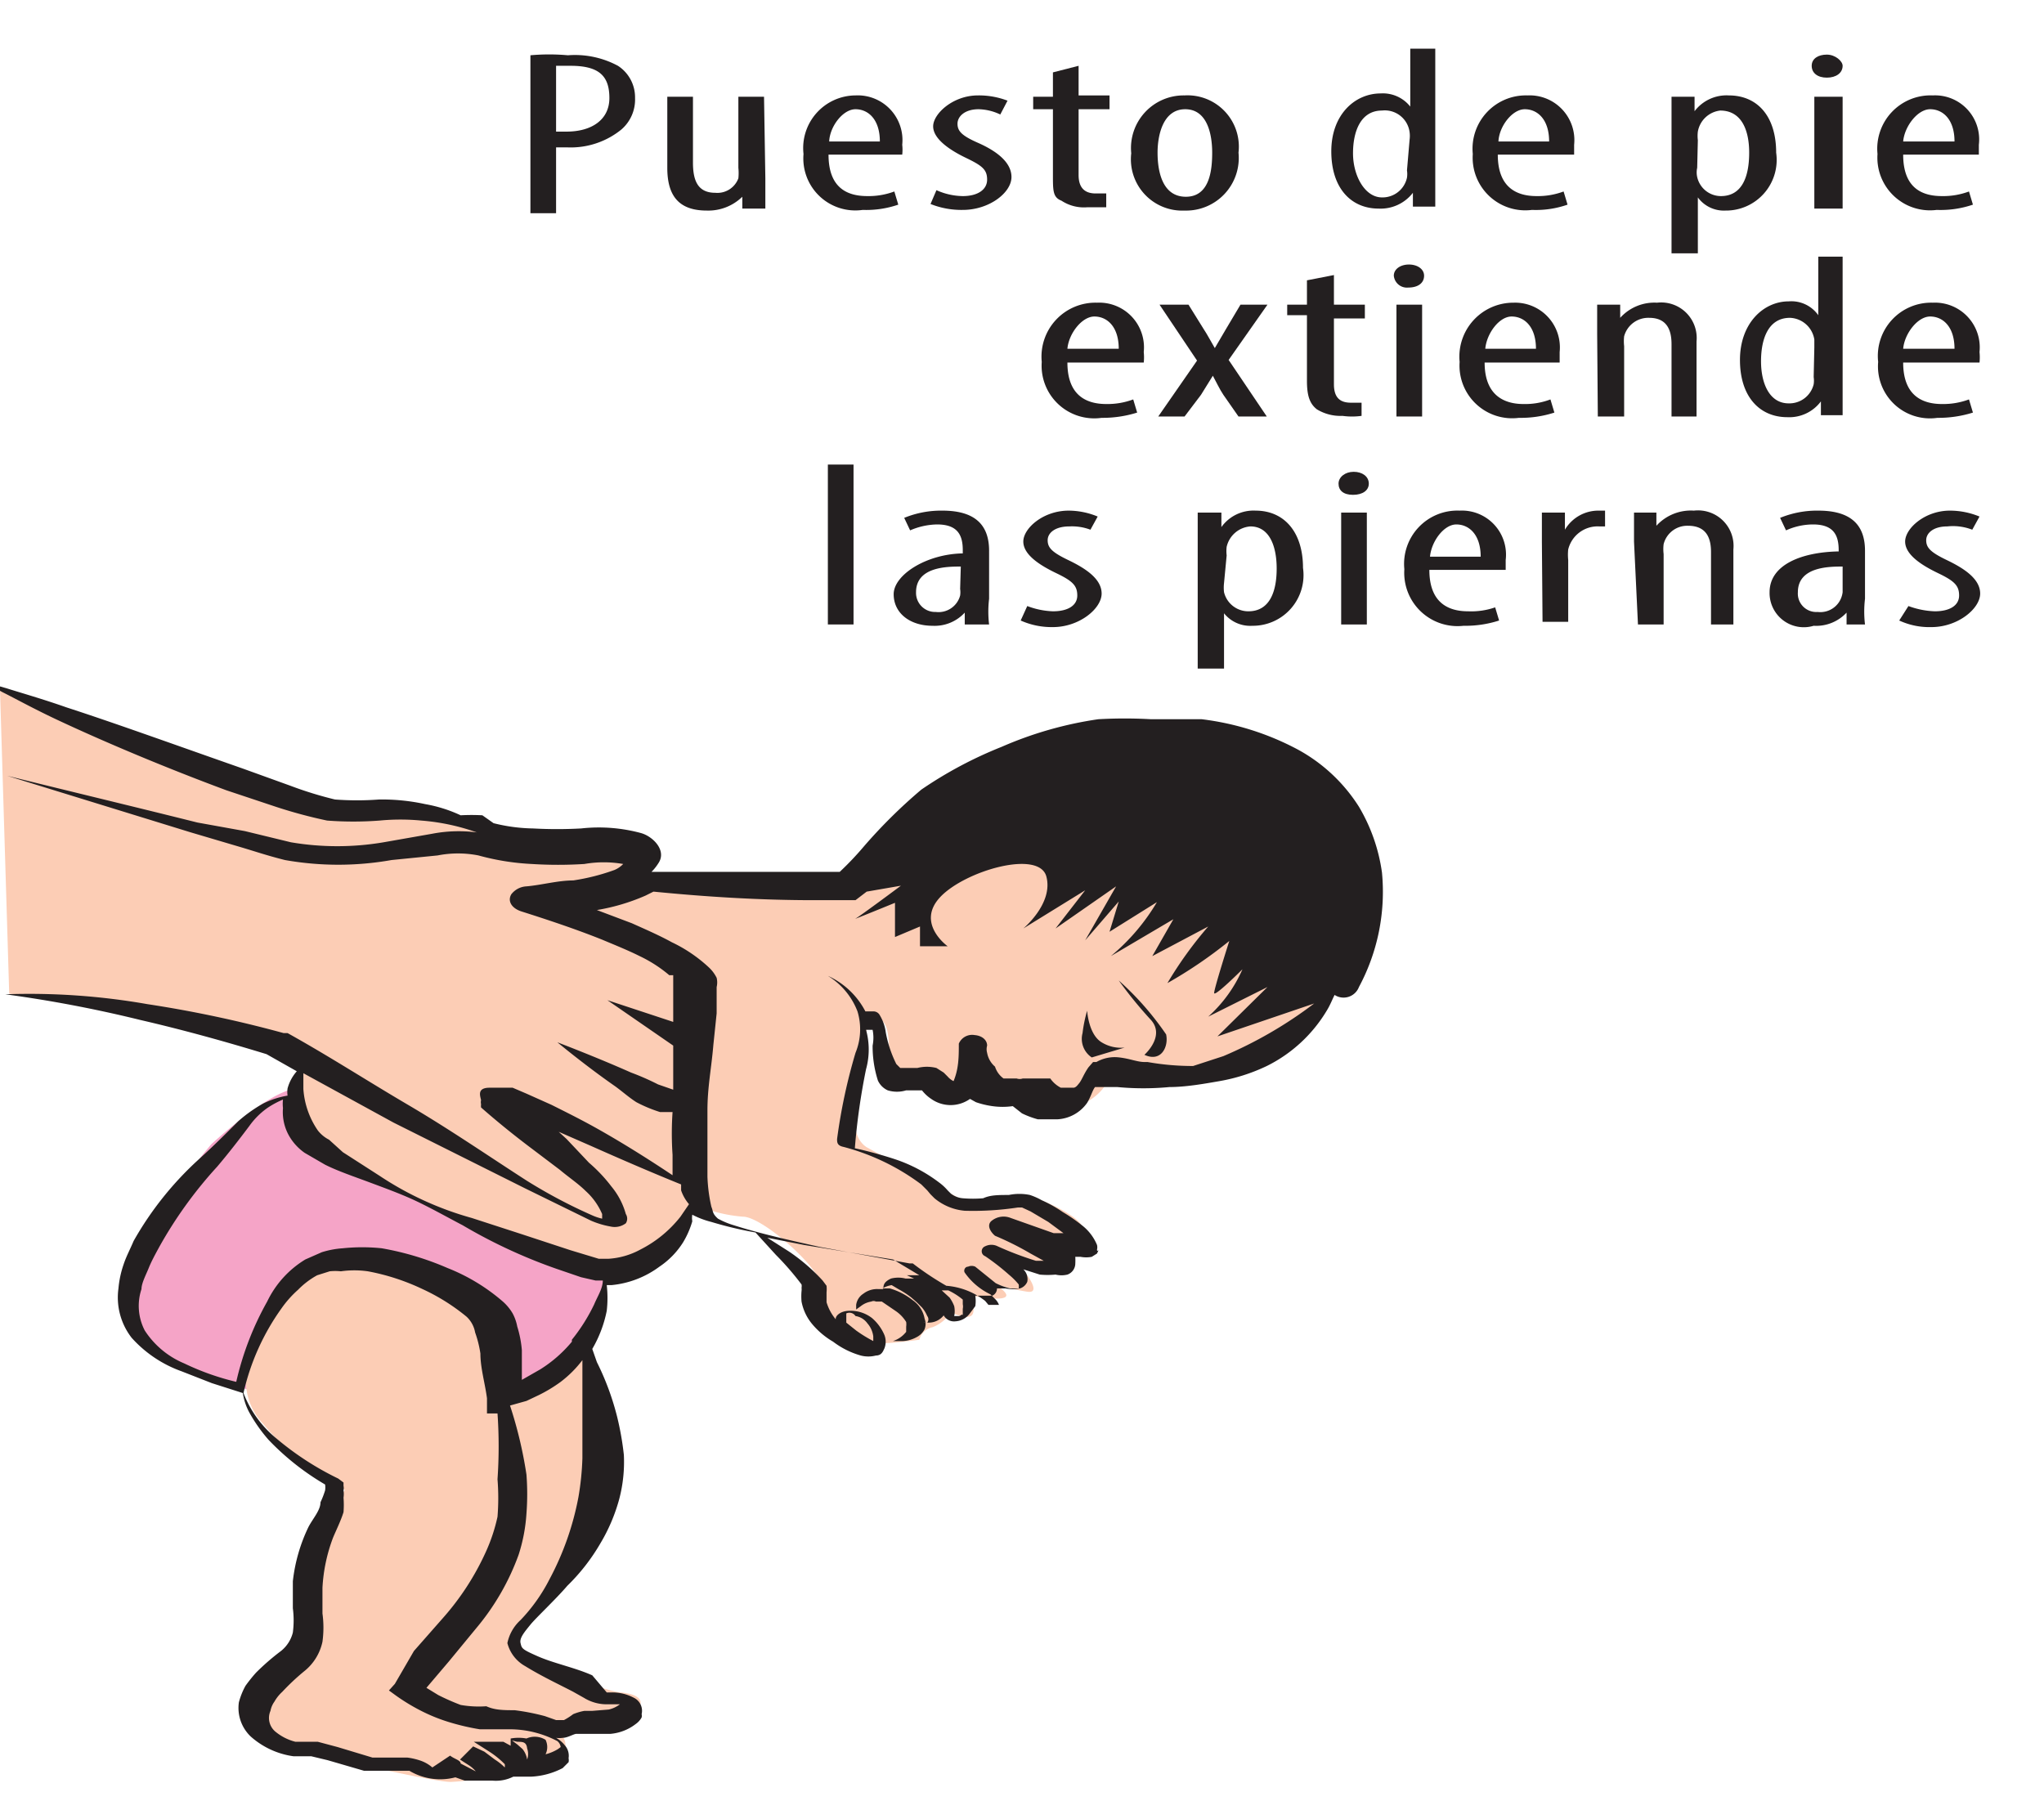 <svg id="Capa_1" data-name="Capa 1" xmlns="http://www.w3.org/2000/svg" viewBox="0 0 31.06 27.64"><defs><style>.cls-1{fill:#f5a4c7;}.cls-2{fill:#fccdb5;}.cls-3{fill:#231f20;}</style></defs><title>3-1mes</title><path class="cls-1" d="M3.74,21.11s-1.94-.48-1.91-1.25a7.35,7.35,0,0,1,1.38-2.47s1-.93,1.37-.84S9.17,19.4,9.17,19.4a1.37,1.37,0,0,1-.46,1.25,3.76,3.76,0,0,1-.94.52Z"/><path class="cls-2" d="M4.14,19.72C4,20,3.39,21,4,21.64a4,4,0,0,0,1.24,1,4.23,4.23,0,0,0-.58,1.77c0,.67-.41.89-.61,1.22s-.55.68.62,1c0,0,1.88.45,2.18.45a4.2,4.2,0,0,0,.76-.11s.76-.13.87-.17.19-.4,0-.45.28-.07.42-.18.61,0,.77-.17,0-.26-.24-.28-1.75-.53-1.54-.9a14.75,14.75,0,0,1,1-1.3,8.62,8.62,0,0,0,.2-2.1,2.07,2.07,0,0,0-.27-.95l-1.13.76A2.19,2.19,0,0,1,7.58,21s.13-.94-.32-1.21a4.52,4.52,0,0,0-1.87-.63,1.41,1.41,0,0,0-1.25.59"/><path class="cls-2" d="M0,10.48l4.17,1.6s1.63.25,2,.27a2.46,2.46,0,0,1,1.11.28,3.78,3.78,0,0,0,.52.27s2.07-.17,2,.1a1.48,1.48,0,0,0-.08.38s2.7.4,3.44-.2a3.45,3.45,0,0,1,3.44-1,5.48,5.48,0,0,1,3.26,2.23c.17.51.6.53.25,1a3.82,3.82,0,0,1-2.27,1c-.77,0-.89-.27-1,0s-.54.53-.84.39a2.34,2.34,0,0,0-.76-.15l-.4-.2s-.38.46-.49.23.07-.27-.28-.27-.56,0-.56-.42-.08-.54-.25-.49-.17,1-.25,1.41.17.53.17.53l1.36.75c.2.12.89,0,1.07,0s.79.29.84.46-.24.19-.24.4-.35.28-.47.2-.23,0-.23,0,.36.42.1.38a2.74,2.74,0,0,1-.54-.14s.67.37-.32.2c0,0,.1.26,0,.31s-.3-.06-.3-.06a.58.58,0,0,1-.28.23.26.26,0,0,0-.2.19s-.37.05-.49.05a1,1,0,0,1-.58-.13.87.87,0,0,1-.41-.71c0-.28-.9-1.08-1.2-1.08a2.23,2.23,0,0,1-.72-.18,2.47,2.47,0,0,1-.56.73,1.82,1.82,0,0,1-1.16.18c-.32-.1-2.41-.94-3.17-1.33s-1.13-.54-1.13-.94,0-.91.16-.95-.74-.3-.77-.3l-3.8-.6Z"/><path class="cls-3" d="M17.4,16.14h0c-.12,0-.22-.05-.39-.07a.56.56,0,0,0-.35.07l0,0-.05,0-.07.08c-.07.1-.1.19-.14.24s-.05.06-.08.07H16.2l-.08,0a.44.44,0,0,1-.16-.14l-.42,0s0,0,0,0h0a.14.14,0,0,1-.09,0l-.13,0h-.07l0,0a.35.35,0,0,1-.13-.18A.36.36,0,0,1,15,16a.2.2,0,0,1,0-.11h0c0-.08-.07-.15-.19-.16a.22.22,0,0,0-.24.13h0c0,.19,0,.38-.08.57,0,0,0,0,0,0a.28.28,0,0,1-.09-.07l-.06-.06-.11-.07a.59.59,0,0,0-.29,0l-.19,0h-.07s0,0-.06-.06a1.81,1.81,0,0,1-.16-.48.67.67,0,0,0-.09-.26.11.11,0,0,0-.1-.06h-.12a0,0,0,0,1,0,0,1.2,1.2,0,0,0-.57-.54l0,0a1.09,1.09,0,0,1,.45.54h0v0h0A.94.94,0,0,1,13,16a8.49,8.49,0,0,0-.28,1.31c0,.05,0,.1.1.12h0A3.42,3.42,0,0,1,14,18l.09.09.05.06.06.06a.83.83,0,0,0,.46.19,4.53,4.53,0,0,0,.81-.05h.06l.13.06.27.16.23.17-.15,0-.65-.23h0a.29.29,0,0,0-.3.05c-.07.07,0,.17.06.22a4.53,4.53,0,0,1,.54.27l.2.11-.12,0a5,5,0,0,1-.58-.22h0a.21.21,0,0,0-.19,0,.08.08,0,0,0,0,.15,3.44,3.44,0,0,1,.36.28,1.06,1.06,0,0,1,.15.15.21.21,0,0,1,0,.06h0l-.13,0a1,1,0,0,1-.22-.08l0,0-.31-.25a.13.13,0,0,0-.11,0c-.05,0-.07.06-.05.09a1,1,0,0,0,.39.33h0l.07.07a.24.24,0,0,1,.06.09h0l-.16,0h0l-.05-.06a1.09,1.09,0,0,0-.59-.23l0,0a4.52,4.52,0,0,1-.51-.34h-.05l-1.36-.25c-.45-.1-.9-.2-1.31-.33a1.23,1.23,0,0,1-.24-.1c-.09-.08-.07-.11-.1-.18a2.42,2.42,0,0,1-.06-.46c0-.32,0-.64,0-1s.06-.64.09-1l.05-.48,0-.12V15h0v0h0a.3.3,0,0,0,0-.14.55.55,0,0,0-.12-.16,2.22,2.22,0,0,0-.56-.38c-.2-.11-.41-.2-.61-.29l-.53-.2a3.1,3.1,0,0,0,.74-.22l.12-.06c.81.08,1.62.13,2.44.13h.39l.21,0,.13,0H13l0,0,.17-.13.52-.09s-.63.47-.69.5.6-.24.6-.24v.52l.38-.16,0,.3.42,0s-.49-.35-.11-.75,1.5-.72,1.61-.31-.35.79-.35.79l.94-.58-.45.58.92-.64-.47.82L17,13.7l-.14.46.72-.45a3.15,3.15,0,0,1-.7.82l.95-.56-.32.56.85-.45a5.93,5.93,0,0,0-.62.86,6.86,6.86,0,0,0,.94-.64s-.23.72-.23.79.43-.36.43-.36a2.1,2.1,0,0,1-.52.72l.9-.45-.76.75,1.47-.5a6.41,6.41,0,0,1-1.38.8l-.46.15h0a3.93,3.93,0,0,1-.69-.06M14.57,20h0l-.07,0,0,0a.38.38,0,0,0,0-.15.56.56,0,0,0-.07-.13l-.12-.11,0,0,.1,0a1,1,0,0,1,.22.14l0,.07a.17.17,0,0,1,0,.07l0,.11s0,.05,0,0S14.6,20,14.57,20Zm-4.23-1.51h0a1.82,1.82,0,0,1-.61.5,1.16,1.16,0,0,1-.49.14h0s0,0,0,0h0l-.14,0L8.67,19l-.73-.24-.77-.25a4.88,4.88,0,0,1-1.4-.64l-.56-.36L5,17.32a.51.51,0,0,1-.17-.14,1.26,1.26,0,0,1-.22-.63c0-.12,0-.2,0-.24l1.37.75,2,1,1,.49a1.32,1.32,0,0,0,.3.09.28.28,0,0,0,.23-.05.13.13,0,0,0,0-.14,1.13,1.13,0,0,0-.22-.42,2.33,2.33,0,0,0-.34-.36l-.34-.36-.12-.11.48.21c.45.2.91.4,1.38.59l0,.09a.63.63,0,0,0,.12.21Zm-1.65,1.9h0a2,2,0,0,1-.48.42l-.28.16c0-.15,0-.3,0-.45a1.63,1.63,0,0,0-.07-.36.69.69,0,0,0-.07-.2.74.74,0,0,0-.16-.19,2.92,2.92,0,0,0-.83-.5,4.41,4.41,0,0,0-1-.3,2.86,2.86,0,0,0-.59,0,1.37,1.37,0,0,0-.32.06l-.25.11a1.51,1.51,0,0,0-.58.64A4.53,4.53,0,0,0,3.59,21a3.88,3.88,0,0,1-.79-.28,1.32,1.32,0,0,1-.6-.5.81.81,0,0,1-.05-.63c0-.09.07-.22.11-.32s.1-.21.16-.32a6.46,6.46,0,0,1,.88-1.22c.17-.2.34-.42.49-.62a1.15,1.15,0,0,1,.27-.27,1.36,1.36,0,0,1,.24-.13.59.59,0,0,0,0,.13.73.73,0,0,0,.11.45.8.8,0,0,0,.22.23l.31.18c.2.1.44.18.68.27s.49.18.72.29.46.24.69.36a8,8,0,0,0,1.42.66l.38.13.22.05h.11c0,.12-.08.24-.13.36A2.72,2.72,0,0,1,8.69,20.36Zm.16.36h0c0,.21,0,.5,0,.85,0,.17,0,.36,0,.56a4.22,4.22,0,0,1-.06.59A4.34,4.34,0,0,1,8.35,24a2.6,2.6,0,0,1-.44.62.65.65,0,0,0-.2.35.56.56,0,0,0,.27.35c.26.16.52.28.73.39l.16.09a.66.66,0,0,0,.33.1h.22s0,0,0,0a.44.44,0,0,1-.17.08L9,26H8.88a.84.84,0,0,0-.17.05,1,1,0,0,1-.14.09l-.12,0h0l-.17-.06a3.4,3.4,0,0,0-.46-.09c-.16,0-.3,0-.43-.06A1.58,1.58,0,0,1,7,25.91a3.49,3.49,0,0,1-.34-.15l-.18-.11.34-.4.42-.51a3.68,3.68,0,0,0,.64-1.11A2.55,2.55,0,0,0,8,23a3.89,3.89,0,0,0,0-.59,6.41,6.41,0,0,0-.25-1.05l0,0L8,21.29l.19-.09A2.22,2.22,0,0,0,8.52,21a1.72,1.72,0,0,0,.33-.33ZM4.94,22.58h0l0,0S4.94,22.59,4.94,22.58Zm3.54,4h0s0,0,0,0l0,0a.68.68,0,0,1-.19.08.25.25,0,0,0,0-.22A.31.31,0,0,0,8,26.42a.67.67,0,0,0-.24,0h0v.11h0l-.11-.06-.07,0H7.49l-.29,0,.22.14a1.36,1.36,0,0,1,.25.2h0v0a.17.17,0,0,1,0,.05s0,0,0,.07l0-.07a.88.88,0,0,0-.15-.12l-.16-.12-.17-.08h0l-.2.2.14.09a.47.47,0,0,1,.1.09l0,0h0L7,26.8c0-.05-.1-.07-.16-.12l-.27.18a.55.55,0,0,0-.17-.1,1,1,0,0,0-.21-.05l-.31,0h-.1l-.12,0-.53-.16-.3-.08-.17,0H4.49a.77.77,0,0,1-.3-.15A.27.27,0,0,1,4.11,26a.35.35,0,0,1,.06-.14.61.61,0,0,1,.12-.15,3.46,3.46,0,0,1,.33-.31.78.78,0,0,0,.28-.45,1.58,1.58,0,0,0,0-.43c0-.14,0-.27,0-.39a2.52,2.52,0,0,1,.16-.76c.05-.12.12-.26.16-.39a1.42,1.42,0,0,0,0-.22.37.37,0,0,0,0-.11.17.17,0,0,0,0-.07s0,0,0-.05l0,0s0,0-.08-.06h0a4.47,4.47,0,0,1-.94-.61,1.66,1.66,0,0,1-.5-.69,3.55,3.55,0,0,1,.58-1.29,1.62,1.62,0,0,1,.25-.28,1.23,1.23,0,0,1,.29-.22l.19-.06a.81.81,0,0,1,.17,0,1.47,1.47,0,0,1,.41,0,3.36,3.36,0,0,1,.83.27,3.07,3.07,0,0,1,.67.42.43.43,0,0,1,.13.24,1.67,1.67,0,0,1,.08.32c0,.22.07.45.1.68l0,.23.16,0a7.25,7.25,0,0,1,0,1,3.57,3.57,0,0,1,0,.57,2.63,2.63,0,0,1-.18.54,4,4,0,0,1-.65,1l-.22.25-.22.25L6,25.59l-.09.1.11.08a3,3,0,0,0,.38.23,2.63,2.63,0,0,0,.42.17,3.57,3.57,0,0,0,.47.11l.47,0a1.56,1.56,0,0,1,.71.18.14.14,0,0,1,.05.09Zm-.62-.11h0c.08,0,.14,0,.15.1a.25.25,0,0,1,0,.17.33.33,0,0,0-.07-.16l-.08-.07-.08-.06Zm5-6.51h0A.11.11,0,0,1,13,20a.27.27,0,0,1,.18.11.37.37,0,0,1,.09.2v.07a2.05,2.05,0,0,1-.26-.16l-.15-.12Zm.38.35ZM20.65,15A3.06,3.06,0,0,0,21,13.26a2.68,2.68,0,0,0-.35-1,2.53,2.53,0,0,0-.93-.87,4.17,4.17,0,0,0-1.46-.46l-.36,0h-.41a7.14,7.14,0,0,0-.8,0,5.7,5.7,0,0,0-1.47.42A6.24,6.24,0,0,0,14,12a7.87,7.87,0,0,0-.87.86,4.74,4.74,0,0,1-.37.39h0l0,0-.16,0-.35,0c-.49,0-1,0-1.48,0H9.9a.76.76,0,0,0,.11-.14c.12-.19-.09-.4-.27-.45a2.45,2.45,0,0,0-.91-.07,6.66,6.66,0,0,1-.73,0,2.61,2.61,0,0,1-.6-.08l-.17-.12A3,3,0,0,0,7,12.39a2.15,2.15,0,0,0-.54-.17,3.08,3.08,0,0,0-.7-.07,4.47,4.47,0,0,1-.67,0,5.74,5.74,0,0,1-.68-.21l-.72-.26c-1-.35-1.94-.69-2.68-.93-.37-.13-.69-.22-.91-.29l-.35-.1.29.16c.2.1.47.25.81.41.68.32,1.62.72,2.59,1.08l.75.25a7.32,7.32,0,0,0,.78.21,5.29,5.29,0,0,0,.8,0,3.31,3.31,0,0,1,.63,0,3.27,3.27,0,0,1,.9.2l.07,0a2.13,2.13,0,0,0-.8,0l-.74.13a4.2,4.2,0,0,1-1.41,0l-.7-.17L3,12.5c-1-.25-1.92-.47-2.89-.71l0,0,2.79.86.71.21c.24.07.44.14.72.21a4.64,4.64,0,0,0,1.62,0L6.65,13a1.61,1.61,0,0,1,.62,0,3.71,3.71,0,0,0,.81.13,6.37,6.37,0,0,0,.8,0,1.72,1.72,0,0,1,.59,0h0a.4.4,0,0,1-.13.09,3.21,3.21,0,0,1-.63.16c-.23,0-.48.07-.71.09a.31.31,0,0,0-.23.12c-.06.1,0,.21.15.26.41.13.83.27,1.23.43.19.08.39.16.57.25a2.06,2.06,0,0,1,.45.29l.06,0s0,.06,0,.09v.21l0,.41-1-.33,1,.69c0,.22,0,.45,0,.67L10,16.48a3.89,3.89,0,0,0-.41-.18c-.54-.24-1.12-.46-1.12-.46l0,0s.42.35.88.67c.11.08.21.17.32.24a2.13,2.13,0,0,0,.36.15l.19,0a4.73,4.73,0,0,0,0,.65c0,.1,0,.21,0,.31-.36-.24-.74-.48-1.13-.7-.23-.13-.47-.25-.71-.37l-.38-.17-.21-.09-.15,0s0,0-.2,0-.14.13-.13.19a.13.13,0,0,0,0,.06.23.23,0,0,0,0,.05c.25.22.51.43.79.64l.41.31c.13.11.28.21.39.32a1,1,0,0,1,.25.35c0,.07,0,.07,0,.07A.79.79,0,0,1,9,18.47,7.84,7.84,0,0,1,8,17.94c-.59-.38-1.17-.78-1.8-1.15S5,16.05,4.37,15.7h0l-.06,0a18.13,18.13,0,0,0-2.07-.44,10.38,10.38,0,0,0-2.16-.15v0a19.53,19.53,0,0,1,2.05.39c.65.15,1.3.33,1.92.52l.46.26a.65.65,0,0,0-.14.26.36.36,0,0,0,0,.11,1.34,1.34,0,0,0-.37.12,2.16,2.16,0,0,0-.38.27c-.2.2-.38.38-.59.57a5,5,0,0,0-1,1.25c-.05.12-.11.23-.15.35a1.53,1.53,0,0,0-.08.37,1,1,0,0,0,.2.75,1.86,1.86,0,0,0,.76.51l.46.18.47.15h0a.92.92,0,0,0,.09.28,2.38,2.38,0,0,0,.3.43,3.91,3.91,0,0,0,.86.68v0a.29.29,0,0,1,0,.09,1.34,1.34,0,0,1-.07.18c0,.12-.11.24-.18.37a2.54,2.54,0,0,0-.24.83c0,.14,0,.28,0,.41a1.42,1.42,0,0,1,0,.37.52.52,0,0,1-.18.28,3.57,3.57,0,0,0-.38.33,2.33,2.33,0,0,0-.16.2,1.09,1.09,0,0,0-.1.25.6.6,0,0,0,.18.52,1.23,1.23,0,0,0,.65.3h.27l.25.06.55.16.16,0,.18,0,.27,0h.08s0,0,0,0a.91.91,0,0,0,.7.1l0,0,0,0,.14.05.16,0,.15,0h0c.06,0,0,0,0,0a.1.1,0,0,0,0,0l0,0h.11A.59.59,0,0,0,7.8,27h0L8,27s0,0,.07,0l0,0a0,0,0,0,1,0,0h0a1.15,1.15,0,0,0,.48-.13l.09-.09a.14.14,0,0,0,0-.06v0a.24.24,0,0,0-.06-.2.45.45,0,0,0-.13-.11.33.33,0,0,0,.1,0c.07,0,.15-.05.2-.06h.52a.73.73,0,0,0,.39-.15.29.29,0,0,0,.09-.1l0,0a.11.11,0,0,0,0-.05.22.22,0,0,0-.12-.25.69.69,0,0,0-.34-.08H9.27s-.07,0,0,0,0,0-.05,0L9,25.46c-.27-.12-.58-.18-.83-.29s-.24-.12-.26-.2.07-.18.15-.28.39-.39.56-.59a3,3,0,0,0,.5-.64,2.68,2.68,0,0,0,.29-.68,2.22,2.22,0,0,0,.07-.67,4.49,4.49,0,0,0-.1-.57,4.08,4.08,0,0,0-.31-.84L9,20.5l0,0a1.87,1.87,0,0,0,.22-.58,1.72,1.72,0,0,0,0-.39h.07a1.45,1.45,0,0,0,.73-.28,1.24,1.24,0,0,0,.36-.37,1.35,1.35,0,0,0,.14-.32.3.3,0,0,1,0-.1,1.31,1.31,0,0,0,.29.11,5.89,5.89,0,0,0,.67.16l.31.34a4.35,4.35,0,0,1,.39.45.13.13,0,0,1,0,.05.2.2,0,0,1,0,.05.9.9,0,0,0,0,.16.75.75,0,0,0,.16.34,1.21,1.21,0,0,0,.32.27,1.26,1.26,0,0,0,.42.21.46.46,0,0,0,.23,0c.09,0,.11-.07.13-.11a.28.28,0,0,0,0-.2.7.7,0,0,0-.19-.26.53.53,0,0,0-.34-.11c-.14,0-.22.08-.21.13l0,0a.73.73,0,0,1-.14-.26l0-.15a.49.49,0,0,0,0-.1l-.06-.08a2.86,2.86,0,0,0-.51-.44l-.33-.21.56.11,1.35.22.4.24-.19,0,.11.05-.13,0a.45.45,0,0,0-.22,0c-.13.06-.11.12-.12.16a.08.08,0,0,0,0,0h-.08a.34.34,0,0,0-.22.07.24.24,0,0,0-.11.17v.07l.07-.05a.34.34,0,0,1,.16-.07.08.08,0,0,1,.07,0l.09,0,.22.15a.55.55,0,0,1,.15.16.25.25,0,0,1,0,.07s0,.05,0,.08a.42.42,0,0,1-.2.14h.1a.48.48,0,0,0,.26-.06.28.28,0,0,0,.12-.12.22.22,0,0,0,0-.16.43.43,0,0,0-.18-.28,1,1,0,0,0-.35-.18l-.11,0,0,0a.39.39,0,0,1,.14-.05s0,0,0,0l.1.06a1.37,1.37,0,0,1,.2.13l.08.07.08.08a.51.51,0,0,1,.08.13.08.08,0,0,1,0,.1.17.17,0,0,1-.06,0h.09a.29.29,0,0,0,.22-.11s0,0,0,0a.08.08,0,0,0,0,0,.18.18,0,0,0,.18.09.29.29,0,0,0,.21-.11l.09-.12a.5.5,0,0,0,0-.16l.12,0,.14,0a.12.12,0,0,0,.07-.11s0,0,0,0l.13,0a.57.57,0,0,0,.22,0,.18.18,0,0,0,.11-.1.19.19,0,0,0,0-.08.2.2,0,0,0-.06-.11l0,0,.25.08a1.29,1.29,0,0,0,.24,0,.38.38,0,0,0,.18,0,.18.18,0,0,0,.12-.17,1,1,0,0,0,0-.1h.08a.45.45,0,0,0,.17,0l.08-.05v0h0c.05-.11,0,0,0-.06h0v0a.15.15,0,0,0,0-.07.73.73,0,0,0-.23-.3,2.51,2.51,0,0,0-.29-.2,2,2,0,0,0-.32-.18,1,1,0,0,0-.18-.08.79.79,0,0,0-.32,0c-.16,0-.28,0-.39.05a1.84,1.84,0,0,1-.31,0,.34.34,0,0,1-.18-.07l0,0-.05-.05a.77.77,0,0,0-.13-.12,2.32,2.32,0,0,0-.66-.35,6.29,6.29,0,0,0-.62-.17,9.9,9.9,0,0,1,.17-1.2,1.12,1.12,0,0,0,0-.6h0c.07,0,.09,0,.1,0a.61.61,0,0,1,0,.24,1.71,1.71,0,0,0,.08.53.3.3,0,0,0,.15.15.48.48,0,0,0,.28,0l.18,0h.06l0,0s0,0,0,0l0,0a.6.6,0,0,0,.14.13.51.51,0,0,0,.59,0l0,0,.09.05,0,0,0,0h0a1.31,1.31,0,0,0,.25.06,1.1,1.1,0,0,0,.31,0h0l.14.11a1.34,1.34,0,0,0,.24.09l.16,0h.14a.59.59,0,0,0,.45-.25c.06-.1.08-.19.12-.24a0,0,0,0,1,0,0h0l.34,0a4.19,4.19,0,0,0,.79,0c.25,0,.53-.05.76-.09a2.76,2.76,0,0,0,.72-.23,2.2,2.2,0,0,0,.91-.84c.05-.08.08-.16.12-.24A.25.25,0,0,0,20.65,15Z"/><path class="cls-3" d="M16.74,15.84c-.2-.12-.22-.48-.22-.48a2.06,2.06,0,0,0-.07.34.34.34,0,0,0,.14.37l.5-.15a.56.56,0,0,1-.35-.08"/><path class="cls-3" d="M17,14.9a6.4,6.4,0,0,0,.48.59c.24.25-.09.54-.09.54.26.12.37-.13.33-.31A4.47,4.47,0,0,0,17,14.9"/><path class="cls-3" d="M8.45,2h.16c.38,0,.65-.18.65-.51S9.11,1,8.67,1H8.45ZM8.06.84a3.18,3.18,0,0,1,.57,0A1.38,1.38,0,0,1,9.39,1a.57.57,0,0,1,.26.49.6.6,0,0,1-.21.48,1.22,1.22,0,0,1-.81.27H8.45v1H8.06Z"/><path class="cls-3" d="M11.63,2.71c0,.19,0,.34,0,.46h-.35l0-.18h0a.74.74,0,0,1-.54.21c-.43,0-.6-.23-.6-.65V1.47h.39v1c0,.27.07.46.34.46a.34.34,0,0,0,.35-.22.78.78,0,0,0,0-.16V1.47h.39Z"/><path class="cls-3" d="M13.37,2.15h0c0-.34-.18-.49-.37-.49s-.39.26-.4.49Zm-.78.2c0,.52.3.63.59.63a1.12,1.12,0,0,0,.41-.07l.06.2a1.5,1.5,0,0,1-.54.08.79.79,0,0,1-.9-.85A.8.8,0,0,1,13,1.45a.68.68,0,0,1,.71.75.66.66,0,0,1,0,.15Z"/><path class="cls-3" d="M14.23,2.89a1,1,0,0,0,.4.09c.23,0,.37-.1.37-.25s-.07-.21-.32-.33-.5-.29-.5-.48.3-.47.68-.47a1.21,1.21,0,0,1,.45.08l-.11.21a.8.8,0,0,0-.33-.08c-.21,0-.32.11-.32.22s.06.18.31.29.51.28.51.52-.34.5-.74.5a1.26,1.26,0,0,1-.49-.09Z"/><path class="cls-3" d="M16.39,1v.45h.47v.21h-.47v1c0,.22.12.28.26.28h.16v.21l-.29,0a.62.62,0,0,1-.39-.1C16,3,16,2.9,16,2.66v-1h-.3V1.47H16V1.1Z"/><path class="cls-3" d="M17.59,2.32h0c0,.28.07.67.43.67s.4-.4.4-.67-.07-.66-.41-.66-.42.4-.42.66m1.23,0A.8.8,0,0,1,18,3.2a.78.78,0,0,1-.81-.87A.8.8,0,0,1,18,1.45.78.78,0,0,1,18.82,2.32Z"/><path class="cls-3" d="M21.42,2.12h0a.41.41,0,0,0,0-.11A.38.38,0,0,0,21,1.68c-.32,0-.44.31-.44.65S20.74,3,21,3a.38.38,0,0,0,.38-.3.36.36,0,0,0,0-.11ZM21.81.74v2c0,.11,0,.3,0,.4h-.34l0-.21h0a.62.62,0,0,1-.52.24c-.42,0-.72-.31-.72-.87s.36-.88.75-.88a.53.53,0,0,1,.45.2h0V.74Z"/><path class="cls-3" d="M23.54,2.15h0c0-.34-.18-.49-.37-.49s-.39.26-.4.49Zm-.78.2c0,.52.31.63.59.63a1.12,1.12,0,0,0,.41-.07l.06.2a1.46,1.46,0,0,1-.54.08.8.8,0,0,1-.9-.85.81.81,0,0,1,.83-.89.68.68,0,0,1,.71.75v.15Z"/><path class="cls-3" d="M25.79,2.55h0a.32.32,0,0,0,0,.14.37.37,0,0,0,.36.29c.33,0,.43-.31.43-.66s-.12-.64-.44-.64A.39.39,0,0,0,25.8,2a.53.53,0,0,0,0,.13ZM25.4,2c0-.26,0-.41,0-.53h.35l0,.22h0a.61.61,0,0,1,.52-.24c.43,0,.72.31.72.87a.77.77,0,0,1-.77.88A.49.49,0,0,1,25.8,3h0v.85H25.4Z"/><path class="cls-3" d="M27.57,3.17h0V1.47H28v1.7ZM28,1c0,.11-.1.18-.24.18s-.23-.07-.23-.18.1-.17.23-.17S28,.93,28,1Z"/><path class="cls-3" d="M29.7,2.15h0c0-.34-.18-.49-.37-.49s-.39.26-.41.49Zm-.78.2c0,.52.3.63.59.63a1.12,1.12,0,0,0,.41-.07l.06.2a1.52,1.52,0,0,1-.55.08.8.8,0,0,1-.9-.85.81.81,0,0,1,.84-.89.67.67,0,0,1,.7.75v.15Z"/><path class="cls-3" d="M17,5.3h0c0-.34-.18-.49-.37-.49s-.39.26-.41.49Zm-.78.21c0,.51.3.63.59.63a1.12,1.12,0,0,0,.41-.07l.06.2a1.75,1.75,0,0,1-.54.08.8.8,0,0,1-.91-.85.82.82,0,0,1,.84-.9.68.68,0,0,1,.71.75.76.76,0,0,1,0,.16Z"/><path class="cls-3" d="M18.06,4.63l.23.37c.06.09.11.19.17.29h0L18.63,5l.22-.37h.41l-.59.84.58.86h-.43L18.59,6c-.06-.09-.1-.18-.16-.29h0L18.25,6,18,6.33h-.4l.59-.85-.57-.85Z"/><path class="cls-3" d="M20.27,4.18v.45h.47v.21h-.47v1c0,.22.11.28.26.28h.16v.2a1.07,1.07,0,0,1-.29,0,.69.69,0,0,1-.39-.1c-.1-.08-.15-.19-.15-.43v-1h-.3V4.63h.3V4.26Z"/><path class="cls-3" d="M21.22,6.33h0V4.63h.39v1.7Zm.42-2.14c0,.11-.09.18-.24.18a.2.2,0,0,1-.22-.18c0-.1.1-.17.23-.17S21.64,4.09,21.64,4.19Z"/><path class="cls-3" d="M23.34,5.3h0c0-.34-.18-.49-.37-.49s-.38.26-.4.49Zm-.78.21c0,.51.31.63.59.63a1.08,1.08,0,0,0,.41-.07l.06.2a1.66,1.66,0,0,1-.54.08.8.8,0,0,1-.9-.85A.82.82,0,0,1,23,4.6a.68.68,0,0,1,.7.75v.16Z"/><path class="cls-3" d="M24.27,5.07c0-.2,0-.3,0-.44h.35l0,.2h0a.7.7,0,0,1,.56-.23.54.54,0,0,1,.6.59V6.33H25.4V5.23c0-.2-.06-.4-.34-.4a.38.38,0,0,0-.38.28.66.66,0,0,0,0,.15V6.33h-.4Z"/><path class="cls-3" d="M27.57,5.28h0V5.16a.39.39,0,0,0-.37-.33c-.33,0-.44.32-.44.66s.13.64.42.64a.38.38,0,0,0,.38-.29.37.37,0,0,0,0-.11ZM28,3.9v2c0,.12,0,.31,0,.41h-.33l0-.21h0a.6.6,0,0,1-.51.24c-.42,0-.72-.31-.72-.87s.36-.89.74-.89a.5.5,0,0,1,.45.21h0V3.9Z"/><path class="cls-3" d="M29.7,5.3h0c0-.34-.18-.49-.37-.49s-.39.26-.41.49Zm-.78.21c0,.51.3.63.59.63a1.12,1.12,0,0,0,.41-.07l.06.2a1.75,1.75,0,0,1-.54.08.79.79,0,0,1-.9-.85.81.81,0,0,1,.83-.9.68.68,0,0,1,.71.75.76.76,0,0,1,0,.16Z"/><rect class="cls-3" x="12.58" y="7.06" width="0.39" height="2.43"/><path class="cls-3" d="M14.6,8.61h0c-.2,0-.68,0-.68.39a.29.29,0,0,0,.3.3.34.34,0,0,0,.37-.25.34.34,0,0,0,0-.1Zm.06.88,0-.18h0a.62.62,0,0,1-.49.2c-.34,0-.59-.19-.59-.48s.49-.61,1.05-.62V8.36c0-.23-.08-.39-.39-.39a1.07,1.07,0,0,0-.41.09l-.09-.19a1.48,1.48,0,0,1,.58-.11c.5,0,.71.22.71.61V9.1a1.63,1.63,0,0,0,0,.39Z"/><path class="cls-3" d="M15.61,9.21a1.21,1.21,0,0,0,.39.08c.23,0,.37-.09.37-.24s-.07-.22-.32-.34-.5-.28-.5-.48.3-.47.69-.47a1.16,1.16,0,0,1,.44.09l-.11.2A.79.79,0,0,0,16.25,8c-.22,0-.33.1-.33.21s.06.18.31.3.51.28.51.51-.34.51-.74.51a1.15,1.15,0,0,1-.49-.1Z"/><path class="cls-3" d="M18.6,8.86h0a.61.61,0,0,0,0,.14.38.38,0,0,0,.37.29c.33,0,.43-.31.43-.65S19.29,8,19,8a.4.4,0,0,0-.36.31.53.53,0,0,0,0,.13Zm-.4-.54c0-.26,0-.41,0-.53h.36l0,.22h0a.6.6,0,0,1,.52-.25c.43,0,.72.32.72.87a.77.77,0,0,1-.77.88.51.51,0,0,1-.43-.19h0v.84h-.4Z"/><path class="cls-3" d="M20.38,9.49h0V7.79h.39v1.7Zm.42-2.14c0,.1-.09.17-.24.17s-.22-.07-.22-.17.1-.18.23-.18S20.8,7.24,20.8,7.35Z"/><path class="cls-3" d="M22.5,8.46h0c0-.34-.18-.49-.37-.49s-.38.26-.4.49Zm-.78.2c0,.52.31.63.59.63a1.11,1.11,0,0,0,.41-.06l.06.2a1.66,1.66,0,0,1-.54.08.81.81,0,0,1-.9-.86.81.81,0,0,1,.84-.89.67.67,0,0,1,.7.75v.15Z"/><path class="cls-3" d="M23.43,8.23c0-.15,0-.32,0-.44h.35l0,.26h0a.59.59,0,0,1,.52-.29h.09V8h-.09a.46.46,0,0,0-.47.35.78.78,0,0,0,0,.16v.94h-.39Z"/><path class="cls-3" d="M24.83,8.23c0-.2,0-.3,0-.44h.34l0,.2h0a.71.71,0,0,1,.57-.23.54.54,0,0,1,.6.59V9.49H26V8.39c0-.2-.06-.4-.35-.4a.37.37,0,0,0-.37.28.61.61,0,0,0,0,.15V9.49h-.39Z"/><path class="cls-3" d="M28,8.61h0c-.2,0-.68,0-.68.39a.28.28,0,0,0,.3.3.34.34,0,0,0,.37-.25A.34.34,0,0,0,28,9Zm.06.88,0-.18h0a.63.63,0,0,1-.5.2A.52.52,0,0,1,26.89,9c0-.42.49-.61,1.05-.62V8.36c0-.23-.08-.39-.39-.39a1,1,0,0,0-.41.09l-.09-.19a1.48,1.48,0,0,1,.58-.11c.5,0,.71.22.71.61V9.1a1.63,1.63,0,0,0,0,.39Z"/><path class="cls-3" d="M29,9.21a1.28,1.28,0,0,0,.4.08c.23,0,.37-.09.37-.24s-.07-.22-.32-.34-.5-.28-.5-.48.3-.47.68-.47a1.18,1.18,0,0,1,.45.09l-.11.2A.81.81,0,0,0,29.59,8c-.21,0-.32.1-.32.21s.06.18.31.3.51.28.51.51-.34.51-.74.51a1.09,1.09,0,0,1-.49-.1Z"/></svg>